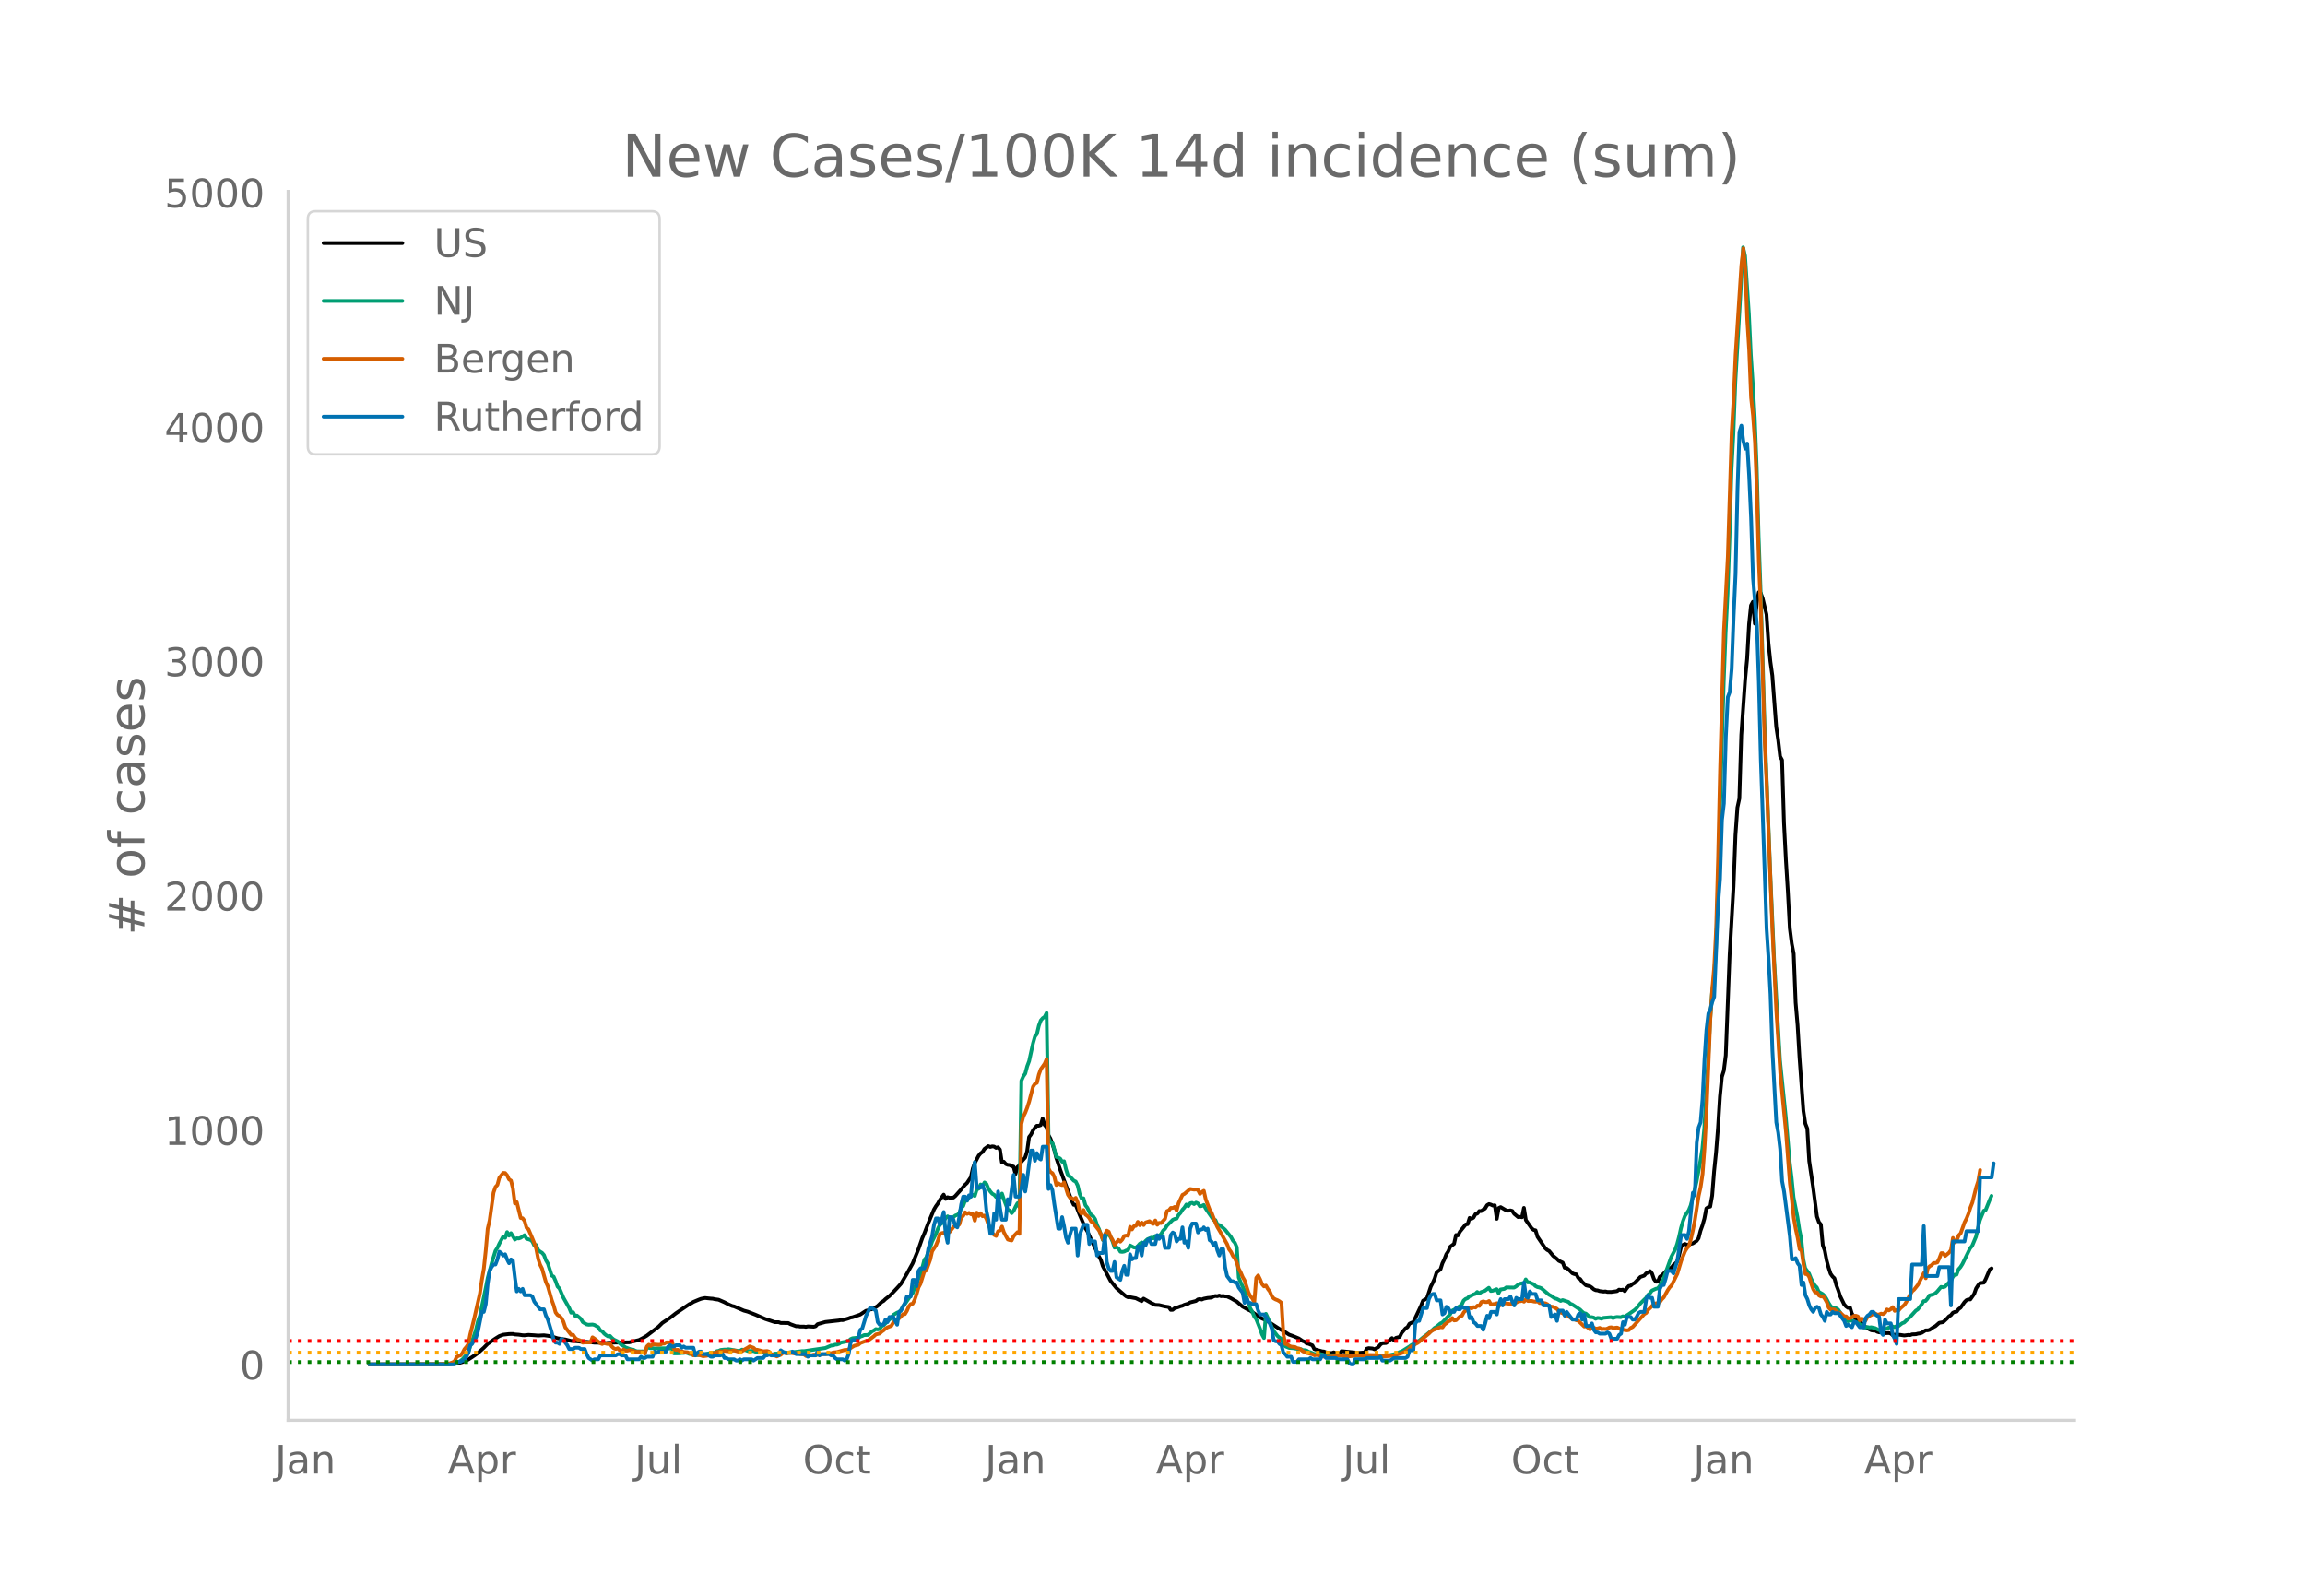 <svg height="864" viewBox="0 0 936 648" width="1248" xmlns="http://www.w3.org/2000/svg" xmlns:xlink="http://www.w3.org/1999/xlink"><defs><style>*{stroke-linecap:butt;stroke-linejoin:round}</style></defs><g id="figure_1"><path d="M0 648h936V0H0z" style="fill:#fff" id="patch_1"/><g id="axes_1"><path d="M117 576.72h725.4V77.76H117z" style="fill:none" id="patch_2"/><path clip-path="url(#pf712c620f4)" d="m149.973 554.04 32.303-.102 2.363-.136 1.576-.275 1.576-.43 2.364-1.01 2.363-1.558 1.576-1.113 2.364-2.125 1.575-1.604 1.576-1.089 1.576-1.076 1.576-.981 1.575-.56 2.364-.277 1.576-.032.788.195 1.575.11 1.576.226.788.027 1.576-.173 2.363.146 1.576.137 2.364-.126 1.576.21 1.575.28 2.364.726 2.364.387.787.098 2.364.6 1.576.083 2.364.233 1.575.084.788-.043 3.152.346 3.94.053.787.12.788-.143 8.666-.183 3.94-.914 1.576-.827 1.575-.931 4.728-3.614 1.575-1.56 3.152-2.096 2.364-1.852 5.515-3.72.788-.361.787-.508 2.364-.988.788-.293 1.576-.33 2.363.246.788.045.788.196 1.576.216 2.364 1.033 1.575.827 1.576.693.788.166 3.94 1.705 1.575.427 3.152 1.232 3.939 1.724 3.94 1.31 1.575.006.788.306 3.152.049.787.442 2.364.863.788-.029.788.16 1.576-.01.787.141.788-.198 2.364.138.788-.185.788-.864 3.151-.893 3.94-.444 1.575-.168.788-.173.788.037 2.364-.707.788-.325.788-.127 3.151-1.096 2.364-1.555.788-.144.787-.372.788-.088.788-.514.788-.325.788-.544 1.576-1.545.788-.433.787-.772 1.576-1.219 1.576-1.587 1.576-1.675 1.576-1.751 2.363-3.99 2.364-4.26 2.363-5.782 1.576-4.537.788-1.77 1.576-4.11 2.363-5.697.788-1.334.788-1.084.788-1.426 1.576-2.2.788 1.76.788-.706.787.221 1.576-.059.788-.655 2.364-2.658 1.576-1.882.787-.722 1.576-2.349.788-3.545.788-2.166 1.576-3.022.788-.964.787-.549.788-1.266 1.576-1.154.788.342.788-.232.788.088.788.524.787-.234.788.92.788 5.209.788-.271.788.932.788.344.788.062.788.46.787.194.788 3.015.788-2.834.788-.634.788-1.46 1.576-1.785.788-2.518.788-5.796.787-1.017.788-1.63.788-1.082.788-.84.788-.01.788-.247.788-2.686.788 2.593.787.92.788 3.21.788 1.394.788 2.044.788 2.606.788 3.167 1.576 4.717 1.575 4.324 3.152 8.426.788 1.633.788-.021 1.575 3.973 2.364 5.507.788 1.23 1.576 3.417 3.151 6.83.788 1.45.788 2.51 3.151 5.978 2.364 2.924 3.152 2.736.787.637.788.374.788-.042 1.576.303.788.131 2.363 1.177.788-1.017 3.152 1.789 1.576.755 1.575.076 2.364.568 1.576.233.788 1.154.788-.025.787-.63 1.576-.494.788-.323.788-.19.788-.393 1.576-.485.787-.485 2.364-.589.788-.634.788-.152.788.198.788-.33 1.575-.322 1.576-.135.788-.438.788-.227.788.102.788-.283.788.297.787-.132.788.183.788.028 1.576.72 1.576.93.788.417 2.363 2.059 2.364 1.307.788.34 3.151 2.226 1.576.96 1.576.639 5.515 3.573 1.576.842 2.363 1.505 1.576.555 2.364.985 1.575 1.057.788.27.788.687.788.153 1.576.64.788 1.538 3.151.89.788.08.788.346 1.576.246.788.019.787-.28.788.311.788.071.788.211.788-1.064 7.09.69 1.577-.125.788-.045.787-1.53.788-.225 1.576.137.788.326 1.576-.884.788-1.002.787-.59 1.576-.071.788-.575 1.576-1.431.788.84.788-.923 1.575-.422.788-1.583 1.576-1.874.788-.472.788-1.384.788-.401.788-.24 3.151-6.692.788-2.043 1.576-.903 1.575-4.79.788-1.525.788-1.783.788-2.473 1.576-1.24.788-2.483.788-1.603.787-2.048.788-1.172.788-1.877 1.576-1.19.788-3.577.788.174.788-1.516 2.363-2.938.788-.13.788-2.537.788.345.788-.446.788-1.422.788-.247.787-1.028.788.048.788-.607.788-.462.788-1.346.788-.462.788.236.788.387.787-.112.788 5.487.788-4.378.788-.385 2.364 1.396.788.075.787-.135.788.22.788 1.183 1.576 1.315.788-.062.788.13.788-3.805.787 4.964 2.364 3.356.788.648.788.154.788 2.618 3.151 4.666.788.695.788.41 1.576 1.938 1.576 1.276.787.785 1.576.739.788 2.062.788.051.788.637 1.576 1.58.787.309.788.107.788 1.47.788.432.788 1.14 1.576 1.424 1.575.39.788.526.788.7.788.349.788.08.788.286 1.576.214.788-.073.787.195 1.576.019 2.364-.336.788-.606.788.129.787-.131.788.626.788-1.178.788-.928.788-.137.788-.698.788-.392 2.363-2.453 1.576-.534.788-.941.788-.284.788-.604.788.978.787 2.258.788 1.065.788-.01.788-1.964.788-.545 1.576-1.549.788-.974.788-.496.787-.092.788-1.118.788-.616.788-.845.788-2.688.788-3.292.788-.774.788-.36.787.39 2.364-.613 1.576-.998.788-1.1.788-3.058.787-2.189.788-2.745.788-4.11.788-.547.788-.203.788-4.448.788-9.88.788-7.652.787-9.971.788-12.725.788-7.987.788-2.506.788-6.211 1.576-40.966 1.576-27.679.787-20.773.788-11.25.788-3.643.788-25.825 1.576-22.635.788-8.247.788-14.117.787-7.604.788-1.484.788 8.9.788-8.482.788-4.29.788.316.788 2.171 1.575 6.518.788 11.653.788 7.513.788 5.679 1.576 20.786.788 5.253.788 6.78.787 1.452.788 25.58.788 15.282.788 12.648.788 14.859.788 6.195.788 4.09.788 19.839.788 9.176.787 13.286 1.576 21.538.788 5.167.788 2.02.788 13.216 1.576 10.578 1.575 11.942.788 2.25.788.937.788 8.482.788 2.07.788 4.113.788 2.905.787 2.432.788 1.123.788.734.788 2.858.788 2.086.788 2.408 1.576 3.253.787.858.788.562.788-.214.788 2.584 2.364 3.297.788.414.788.079.787 1.703.788-.14 1.576 1.002.788.38.788.13.788-.03.788.49.787.242 1.576.03.788.31 1.576-.066.788.198.788.66.787-.175.788-.052 1.576.138 1.576.232 1.576-.216.787.06.788-.301 1.576-.063.788-.225.788-.098.788-.246 1.576-1.011.787.014.788-.184 1.576-1.107.788-.394 1.576-1.379 1.575-.278 1.576-1.458.788-.886.788-.467.788-.992.788-.332.788-.118.787-1.038.788-.56 1.576-2.262.788-.782.788-.332.788.018 1.575-2.234.788-2.235.788-1.212.788-.943 1.576-.197.788-1.566 1.576-3.725.787-.512h0" style="fill:none;stroke:#000;stroke-linecap:round;stroke-width:1.5" id="line2d_1"/><path clip-path="url(#pf712c620f4)" d="m149.973 554.04 32.303-.105 2.363-.352.788-.329.788-.17.788-.471.788-.618 1.576-1.877.788-.77.787-2.646.788-2.066 1.576-4.836.788-3.4.788-2.109 2.363-11.329.788-4.06 1.576-5.85 1.576-5.132.788-1.196.788-1.727 1.575-2.895.788.553.788-2.336.788 1.45.788-1.02 1.576 2.605.788-.536.787.086.788-.274 1.576-1.062.788 1.451 1.576.45.788.626.787 1.685.788-.216.788 2.035.788.656.788.456.788.915.788 2.122.788 1.347 1.575 4.887.788.416.788 1.818.788 2.216.788.79 1.576 3.709 2.363 4.205.788 1.91.788-.193.788 1.447.788-.096 1.576 1.333.787 1.336 1.576.934.788.135 1.576-.096.788.184 1.575.888.788 1.32.788.372.788.925.788.654.788.473.788-.184.788.834.787.649 1.576.736 1.576 1.498.788.346.788.602 2.363.858.788.062.788.447.788.235 1.576.024.788-.021.788.42.787-1.809.788-.043.788.163.788-.035.788.141 1.576-.06 3.151-.04 1.576.125.788-.1.788 2.064 1.575-.013.788-.032.788-.143.788.002.788-.138.788.221.788.36.788.03.787.43 1.576.002 3.152-.403 2.363-.515 1.576-.018.788-.686.788-.114.788-.377 1.576-.157h.787l.788-.142 1.576.26 2.364.42.788-.025.787-.485 1.576.227.788.33 1.576-.025.788.017.788.294.787.075.788-.173.788.21.788.036 1.576.38.788.374.788.227.788-.076.787-.298 2.364-.026.788-.298.788-.17.788.218 1.575-.29.788.027 3.94-.463.788.016 8.666-1.282 2.364-.994.788-.021.788-.341.788-.048.787-.271.788-.521 3.152-.639.788-.787.788-.34 1.575-.178.788.096.788-.57.788-.248.788-.382 1.576-.061 1.575-1.426.788-.384.788-.559.788.146.788-.193.788-1.12.788-.405 2.363-2.29.788-.62.788-1.25 1.576-.961.788-.189.788-.896.787-1.514.788-.858 2.364-3.529.788-.902.788-2.283.788-1.495.787-2.08.788-1.524 1.576-6.2.788-.911.788-2.36.788-1.727.788-2.379 1.575-3.142.788-2.095.788-1.632.788-.534 1.576-2.116.788-.748.787.59.788.75.788-1.041.788-.622.788-.267.788-.655.788-2.183.788-.702.788-2.21.787.02.788-1.287.788-.433.788-.694.788.477.788-2.612.788-.338.788-1.723.787.686.788-1.499.788.577.788 1.894.788 1.214.788.916.788.42.788.936.787-.371.788.446.788-1.511.788 2.401 1.576 4.167.788.331.788 1.054.787-.902.788-1.72.788-1.414.788 1.613.788-51.356.788-1.78.788-1.118.788-2.974.788-2.102 1.575-7.22.788-2.78.788-.995.788-3.387.788-2.139.788-.926.788-.523.787-1.57.788 50.624.788 1.755.788.442.788 2.606.788 3.023.788.282.788.4.787 1.28.788-.204.788 3.288.788 2.514.788.407 1.576 1.685.788.363.787 1.583.788 3.352.788 1.885.788-.03.788 2.827.788 1.007.788 1.696.788 1.285.788.471.787 1.168.788 2.416.788 1.626 1.576 4.49.788-.518.788-1.927.788.014.787 1.267.788 1.75.788 2.465.788-.153.788.449.788 1.342.788.086.788-.147.787-.405.788-.238.788-1.818 1.576.816.788.09.788-.7.788-.904.787-.524.788.426.788-1.038.788-.704 1.576-.628.788.287.788-.986.788.343.787-.458.788-.666.788-1.37.788-.744.788-1.272 2.364-2.4.787-.344.788-.14.788-1.481.788-.857.788-1.28.788-.857.788-1.238.788.69.787-1.218.788-.146.788.497.788-.604.788.343.788 1.17.788-.156.788-.416.787 1.507 3.152 4.554.788.112.788 1.811.788.159.788.56 1.575 1.394 2.364 2.937.788 1.457.788.874.788 1.814.787 12.304.788 1.961 1.576 3.35 1.576 5.206.788 2.09.788 1.287.787 1.966.788 1.014 1.576 3.948.788 2.286.788 1.452.788-9.813 1.575 3.416.788 1.946.788 1.644 1.576 2.006.788.681.788.385.788 2.234.788.913 1.575.63 1.576.094 1.576.281 1.576.098.787.419.788.025.788.161.788.522.788.184 1.576.684 2.363.007 1.576.434 1.576.047 2.363.012 1.576-.108 2.364.235 2.364.103.787-.09.788.075 1.576-.067 3.94.294 1.575-.027 3.94.096 1.575-.132 3.94-.792.788-.197 1.575-.723.788-.243 1.576-.985 1.576-.993.788-.59 2.363-1.125 2.364-1.97 1.576-1.215L581.73 540l.788-.772.788-.468 1.576-1.34.788-.365 2.363-2.519.788-.777.788-1.48 1.576-.828 2.363-1.62.788-1.707.788-.664.788-.301.788-.818.788-.244.788-.458.788-.214.788-.802.787.676.788-.618 1.576-.547 1.576-1.207.788 1.291.788-.096 1.575-.634.788 1.611.788-1.484 1.576-.244.788-.6 3.151.068.788-.446.788-.685.788-.401.788-.21.788.352.787-1.94.788 1.228.788-.045.788.46.788.278.788.79.788.413.788.161.788.298 3.151 2.652.788.404 1.576 1.09.788.2 1.575.828.788-.346 2.364.752.788.739.788.31 3.151 2.069.788.8.788.639.788.175 1.575 1.43.788.011.788.181.788.49.788-.35.788.082.788.238.788-.342 3.151-.277.788.344.788-.282.788-.15 1.576.108.787-.374.788.152 1.576-.99 2.364-1.661.788-.697 1.575-1.954 1.576-1.577.788-.74.788-1.26.788-.612.788-1.101 1.575-.724.788-.18.788-.942.788-1.62.788-1.33 1.576-4.514 1.575-4.404 1.576-2.953.788-2.197.788-2.964.788-3.557.788-2.793.788-2.115 1.575-2.34.788-1.93 1.576-6.103.788-3.462 1.576-8.525.787-4.87.788-8.196 1.576-27.845.788-15.952.788-11.057.788-6.915.788-11.614.787-23.024 1.576-58.17.788-26.52.788-20.477.788-15.698.788-22.634.788-27.198.788-15.156.787-20.92 3.152-54.733.788 3.427 1.576 23.704.787 16.645.788 11.796.788 13.573.788 19.817.788 28.261.788 21.638 1.576 53.963 2.363 61.32 1.576 35.468 2.364 40.444 2.363 23.147 1.576 18.245.788 6.39.788 7.9 1.576 8.062.787 5.142.788 3.785.788 8.08.788 3.737 1.576 2.16.788 2.01.788 1.607.787 1.25.788.768.788 1.783 1.576.9.788.752.788 1.245.788 1.546.787 1.232.788.833.788-.121.788.34.788.488.788 1.14.788 1.57.788.937.787.273.788.806.788-.272.788.008.788.217.788.397.788.203.788.578.788.717 1.575.765.788-.271.788.209.788-.098 1.576.333 1.575.813.788-.256.788-.078.788.068 1.576-.716 1.576-.526.787.336.788-.412.788.006 1.576-1.21.788-.276 1.576-1.511.787-.705 2.364-2.607.788-.51 1.576-2.012.788-1.353.788-.062.787-.914.788-1.338 1.576-.422.788-.41.788-.737 1.576-1.883.787.137.788-.21 1.576-1.67.788-.46.788-1.779.788-.973.788-.032.787-2.164.788-.885.788-1.239 3.152-6.446.788-.883 1.575-3.759 1.576-6.708 1.576-3.849.788-.328 1.576-3.95.787-1.775h0" style="fill:none;stroke:#009e73;stroke-linecap:round;stroke-width:1.5" id="line2d_2"/><path clip-path="url(#pf712c620f4)" d="m149.973 554.04 28.363-.071 3.94-.256 1.576-.53.787-.49.788-1.665.788-.45.788-.204.788-.96.788-1.541.788-.92.788-1.163.787-3.932 1.576-6.27 2.364-10.394.788-5.473.788-4.503.787-7.372.788-8.925.788-3.39 1.576-11.252.788-2.277.788-.837.788-2.92 1.575-1.961.788.05.788.95.788 1.665.788.45.788 3.195.788 6.065.788-.5 1.575 6.423.788.112.788 1.082.788 2.768.788.602 1.576 3.717.787 1.91.788 2.317.788 4.054.788 2.39.788 1.592 1.576 5.514.788 1.705 1.575 5.555.788 2.185.788 2.86.788 1.04.788.41.788.857.788 1.389.787 2.389 1.576 2.022.788.98.788-.01.788 1.174.788.653 1.576.552.787.817.788-.113 2.364.02.788-2.092.788.51 2.363 1.89.788.326.788-.48.788.337.788.153.788-.143.788 1.185.787.725.788.275.788-.347.788.848.788.418.788-.755.788.49h.788l.787-.225 1.576.276.788.378 3.152.081.788.674.787-2.869.788-.745.788.52.788-.674 2.364.194.788-.06.787-.41.788-.01.788-.5.788-.03.788.112.788-.286.788 2.89.788.418.787-.092.788.562.788.01.788.327 1.576.102.788.429.788.174.787.633.788-.245.788.03 1.576.307.788.275 1.576-.204 2.363-1.072.788.02.788-.449.788-.092.788-.265.788.234.788-.398.787.164 1.576.081.788-.275.788-.092 1.576.46.788.101.787-.204.788-.592 1.576-.899.788-.52 1.576.582.788.776.787.04 2.364.623 1.576-.112.788.235.788 1 .788.164 1.575.786.788-.398.788-.266.788-.806.788-.072.788.317.788-.235.787-.02 1.576.255 1.576-.153.788.367 1.576.204.787.623.788-.05.788-.246.788-.04.788-.235.788.102.788-.01.788-.266 2.363.02 1.576-.347.788-.04.788-.307 1.576-.163 3.151-.868.788.01.788-.255 1.576-1.021.787-.45 1.576-.388.788-.694 2.364-.899.788-.112 2.363-1.746.788-.735 1.576-.388.788-.746.788-.54.787-.746.788-.46 1.576-.612.788-1.369 1.576-1.245.788-.45.788-.765.787-.95.788.01.788-1.276.788-1.869.788-.929.788-.153.788-1.573.788-2.267.787-2.767.788-1.46 1.576-5.064.788-.358 1.576-4.34.788-3.44 1.575-2.42.788-1.981.788-2.635.788-.357 1.576-.266.788-2.001.787 1.807 1.576-2.042.788-.664.788.235.788-.592.788-2.798.788-.704.788-1.42.787.613.788-.398.788.572.788-.082.788 2.675.788-3.257.788 1.348.788-1.103.787 1.215.788-.266.788 1.359.788 2.256 1.576 3.42.788.848.788.388.787-1.878.788-.368.788-1.562.788 2.358 1.576 2.9.788.256.788.132.787-1.725 1.576-1.634.788.694.788-44.642.788-3.022.788-1.542.788-2.053.788-2.45 1.575-6.076.788-1.164.788-.388.788-3.38.788-2.164 1.576-2.237.787-1.838.788 44.336.788 1.522.788.418.788 1.552.788 3.278.788-.704.788.5.787.235.788-1.103 1.576 5.014.788 1.164.788.224.788.644.788-.766.787 1.848.788 3.584.788 1.031.788-1.51.788 1.827.788.541.788.899.788 1.44.788.387.787 1.195 1.576 1.98.788 1.655.788 2.134.788-2.113.788-1.583.788.439.787 2.022.788 1.337.788 2.053 1.576-2.094.788.715.788-.858.788-1.47.787-.153.788.082.788-3.635.788 1.072.788-1.318.788-.163.788-1.603.788 1.358.787-1.062.788 1 .788-1.061 1.576-.52.788.734.788.368.788-1.389.788 1.756.787-.786.788.092 1.576-1.715.788-3.145.788-.307.788-.99.788.02.787-.418.788 1.419.788-2.971 1.576-3.34.788-.398 1.576-1.358.787-.633 1.576.256.788-.072.788.225.788 1.582.788-.776.788-.48.787 3.503 1.576 4.125.788 1.256 1.576 4.135.788 1.716 1.576 2.675 2.363 4.258.788 2.093.788 1.052.788 1.644.788.98.788 1.757.787 2.47.788 1.481.788 1.869.788 1.358 1.576 4.911.788 1.501.788.899.787 1.603.788-9.935.788-.99.788 1.592.788 1.95.788.91.788-.338.788 1.389.787 1.031.788 1.88.788.928.788.43.788.295.788.45.788.633.788 12.804.788 3.86.787.153.788.623.788.327 1.576.153.788.46.788.132.788.429.787.725 1.576.653 2.364.562.788.408.788-.132 1.575.214 1.576.49.788.082 3.151-.204.788-.215 2.364-.122.788.275 1.576.133 3.151-.408 1.576-.03 1.576.101 1.575-.306 3.152.01 2.364.51 1.575.062 2.364-.174 1.576-.214 3.151-.98 1.576-.674.788-.592 1.576-1.46.788-.338.787-.592.788-.388.788-.541 1.576-1.41 2.364-1.95.787-.827.788-.52 2.364-.98.788-.266.788.102.788-1.133.787-.552.788-.745.788-.296.788-1.072.788.98.788-.102 1.576-1.532.787-.265.788-1.44.788-.684.788-.5.788-.685.788.307.788-.5.788.163.788-.797.787.153.788-1.572.788-.296.788.286.788.01.788-.44.788 1.492.788-.215.787-.071.788-.307.788 1.256.788-.806 1.576-.358.788-.02 1.575.265.788-.316.788-.03.788-.225.788-.5.788-.062.788-.204.788.378.787-1.032.788.756 1.576-.01.788.214.788.082.788-.174.788.715 1.575.04.788.062.788.378.788.766.788.224.788.072 1.576.868.787 1.062.788.439.788.214.788.715.788.122.788.388.788.705.788.541.787.051.788.358.788.224 2.364 2.308.788-.082 1.575 1.246.788-.541.788-.123.788.388.788-.092.788-.234.788.52.788-.122.788.081.787-.224.788-.409.788-.092.788.297 1.576-.194 1.576.755 2.363.398.788-.122.788-.868.788-.398 4.727-5.27.788-.428.788-1.297.788-.715.788-.867 1.575-1.042.788.02.788-.51.788-1.113.788-.786 1.576-2.86.788-1.184.787-.796 2.364-4.759 1.576-5.268 1.576-3.89.787-1.267.788-.817.788-2.93.788-3.41.788-4.034 1.576-10.068.788-3.503.787-5.299.788-10.589.788-14.346 1.576-38.087.788-11.988.788-9.19.788-15.806.787-28.202.788-35.616 1.576-56.773 1.576-30.112 1.576-50.748.788-13.336.787-17.828 2.364-36.412.788-6.893.788 8.465.788 20.412.788 12.457.787 19.32.788 7.249.788 10.854.788 20.412.788 28.53.788 18.215 1.576 54.241.787 16.552 2.364 60.01 1.576 32.9.788 11.63.788 13.478 2.363 24.394 1.576 20.728.788 6.361.788 7.577.788 4.493.788 3.594.787 4.564.788.531.788 5.606.788 3.952.788.081.788 1.154.788 2.665.788 2.247.787 1.286.788.082.788 1.195.788.418.788-.153.788 1.072.788 1.41.788 2.225.787.797.788-.123.788.051 1.576 1.41.788-.062 1.576 1.43.787.03.788.838.788-.133.788-.368.788-.561.788-.051.788.275.788 1.563.788-.664.787.286.788.45.788-1.471 2.364-1.154.788-.164.788.44.787-.082.788-.337.788.194.788-.541.788-1.348.788.378.788-.49.788-.838.787 1.511.788-.306.788.143.788-.909 1.576-1.347.788-1.205 1.575-3.115.788-1.215.788-.664 1.576-1.98 2.364-4.749.788 2.104.787-4.003.788-.868.788-.429.788-.867.788-.041.788-.245.788-1.634.788-2.104.787.031.788 1.093 1.576-1.318.788-1.102.788-4.881.788 1.817.788-.857.787-2.053.788-.776 1.576-4.452.788-1.542.788-1.97.788-2.482.788-2.021 1.575-6.25.788-2.41.788-4.564h0" style="fill:none;stroke:#d55e00;stroke-linecap:round;stroke-width:1.5" id="line2d_3"/><path clip-path="url(#pf712c620f4)" d="M149.973 554.04h34.666l.788-1.04h1.576l.788-.52h.788l1.576-3.12.787-3.12.788-.521.788-1.56.788-1.04.788-2.6 1.576-7.801h.788l.787-3.12.788-8.322.788-5.2.788-1.56.788-1.04h.788l.788-2.08.788-3.121.787.52.788 1.04.788-.52.788 2.08.788 1.56.788-1.56.788.52.788 6.76.788 5.722.787-1.04.788 1.04.788-1.04.788 2.6h2.364l.788.52.787 2.08 2.364 3.12h1.576l.788 2.6.788 1.56 1.575 5.202.788 3.12.788 1.04h.788l.788.52.788-2.08.788.52 1.575 2.08.788 1.56h1.576l.788-.52h1.576l.788.52h1.575l.788 2.08.788 1.56 1.576 1.04.788-.52h1.575l.788-1.56h6.303l.788-.52h.788l.788.52h1.576l.788 1.56h4.727l.788-1.04.788.52h.788l.787-.52h2.364l.788-2.08.788.52.788-.52h3.151l.788-2.08.788-.52.788.52h.788l.788-.52h1.575l.788 1.04.788-.52.788.52h3.151l.788 3.12.788-1.04.788-.52h.788l.788 1.04h1.576l1.575 1.04h.788l.788-.52h2.364l.788-.52.788 1.56h.787l.788.52h2.364l.788.52h.788l.788-.52.787.52.788-.52h3.152l.788.52 1.575-1.04h2.364l.788-1.04h.788l.788-.52.788.52h3.151l.788-2.08 1.576 1.04h2.363l.788-.52 1.576 1.04h3.94l.787 1.04.788-.52h2.364l.788-1.56.788 1.56.787-.52h3.152l.788.52h.788l.788 1.04.788.52h2.363l.788.52.788-.52.788-2.08.788-4.68.788-1.04h1.575l.788-1.04.788-3.12.788-.52 1.576-5.201 1.575-3.12h.788l1.576 1.04.788 4.68.788 1.04h1.576l.787-2.08.788 1.04.788-2.08h1.576l1.576 3.12.788-5.2.788-.52 1.575-3.12.788-2.601h1.576l.788-6.76h.788l.788 2.6.787-6.241.788-1.04h1.576l.788-2.08.788-5.721 1.576-5.201.787-4.68.788-2.6h.788l.788 2.6.788-2.08.788-3.121.788 8.84.788 3.641.787-10.4h.788l.788 1.04.788 2.6.788.52.788-4.16.788-5.201.788-3.12h.788l.787 1.56.788-2.08.788.52.788-9.362.788-4.68.788 10.4h1.576l.787-1.04.788 2.08.788 8.322.788 3.64.788 5.72h.788l.788-8.32.788 2.6.787-11.441.788 6.76.788 4.681h1.576l.788-8.32.788 2.08 1.575-11.962.788 8.841h1.576l.788-3.12.788-5.72.788 6.76.788-5.2.788-6.241.787-5.201h.788l.788 4.16.788-3.12.788 2.08.788.52.788-5.2h1.575l.788 17.162.788-1.56.788 2.08.788 5.72 1.576 9.882h.788l.787-4.68.788 3.64.788 4.68.788 2.08.788-3.12.788-2.6h1.576l.787 10.92.788-8.32 1.576-4.16h1.576l.788 7.8.788-1.56.788.52h.787l.788 5.72.788-1.04h1.576l.788-7.28.788 10.921.788 2.6.787 1.04h.788l.788-3.64.788 6.24 1.576 1.041.788-3.64.788-2.08.787 3.64h.788l.788-8.321.788 2.08.788-.52h.788l.788-4.68h.788l.787 3.64.788-5.2.788 1.04.788-2.08.788-.52.788 2.08h1.576l.788-3.641.787 1.56.788-1.04h.788l.788 4.68h1.576l.788-5.2.788-1.04.787.52.788 3.12.788-1.04h.788l.788-4.68.788 6.24.788-.52.788 2.6.787-7.8.788-2.08h1.576l.788 3.64.788-1.04 1.576-.52v-.52l.787 1.04.788-.52.788 4.68.788.52.788 1.56.788-1.04.788 3.12.788 2.08.788-2.6h.787l.788 7.281.788 3.64 1.576 2.081h.788l.788.52h.788l.787 2.08 1.576 2.08.788 4.161.788-2.08.788 2.08h.788l.788.52h1.575l.788 2.6.788 1.56h1.576l.788 1.04.788 1.561.787 1.04.788 2.08.788 4.68.788.52h.788l.788 1.041.788.52.788 3.12.788.52.787 1.04h1.576l.788 2.08h1.576l.788-1.04h3.94l.787-.52.788.52h3.151l.788-1.56h.788l.788 1.04h3.94l.787.52h3.94l.788 1.56.787.521h.788l.788-2.08h3.94l.787-.52h4.728l.788-.52.787 1.56h3.152l1.576-1.04h4.727l.788-.52.788-2.6h1.576l.787-10.922.788-1.04h.788l1.576-5.2h1.576l.788-3.641.787-1.56.788-.52h.788l.788 2.6h1.576l.788 5.72.788-.52.787-2.6.788.52.788 1.56h1.576l.788-1.56.788.52h.788l.787-1.04.788.52h1.576l.788 4.16.788-.52.788 2.081.788.52.788 1.04h1.575l.788 1.56.788-2.6.788-3.12.788 1.04.788-2.6h1.575l.788 1.04.788-4.16.788-2.081.788 2.6.788-2.6h1.576l.787-1.04.788 2.08.788 1.56.788-3.12.788.52h1.576l.788-6.76.787 5.72.788.52.788-2.6.788 1.04h1.576l.788 2.6h1.576l.787 2.08h2.364l.788 4.68 1.576-1.04.788 2.601.787-4.16h1.576l.788 2.08.788-1.56 2.364 3.12h1.575l.788-2.08.788-.52.788 2.6.788-2.08.788 4.68h1.575l.788-1.04.788 2.6.788 1.04h.788l.788.52h2.364l.787-.52.788.52.788 2.08h2.364l.788-1.56.788-.52.787-4.68.788 1.04.788-3.12h1.576l.788 1.04h.788l.788-1.04.787-1.56.788-.52h1.576l.788-5.201.788-1.56.788 1.04h.788l.787 3.64h1.576l.788-7.28.788-1.56h.788l.788-2.601.788-3.12h1.575l.788 1.04 1.576-5.2 1.576-10.402h1.576l.787 1.56.788-3.12 1.576-15.602.788 1.04.788-21.322.788-6.241.788-2.08.787-9.361.788-16.122.788-11.962.788-6.76.788-1.56.788-3.12.788-2.081 1.575-37.444.788-10.402.788-23.922.788-6.761.788-27.043.788-16.122.788-2.08.788-9.361.788-21.323.787-17.162.788-34.324.788-23.403.788-2.6.788 6.24.788 3.121.788-2.08.788 13.002.787 17.161.788 24.443 1.576 19.242.788 22.883.788 31.204 1.576 45.765.787 23.403.788 11.961.788 14.562.788 22.882 1.576 29.124.788 4.16.788 6.761.787 13.001.788 4.16 2.364 18.203.788 9.361h.788l.788-.52.788 2.08.787 1.04.788 7.801.788-1.04.788 5.2.788 1.56.788 2.601.788 1.56.788 1.04.787-1.56.788-.52.788.52.788 2.6.788 1.04.788 1.561.788-3.64.788 1.04h.787l.788-1.04.788.52h1.576l2.364 3.12.787 2.08.788-.52 1.576 1.04.788-2.08h.788l1.576 2.08h1.575l.788-3.64.788-1.04.788-.52.788-1.04h.788l.788 1.04 1.575 1.04.788 6.24.788 1.04.788-6.24.788 1.56h1.576l.788 4.68.787 1.56.788 2.081.788-18.202h4.727l.788-14.042h3.94l.788-15.601.788 20.282h4.727l.788-3.64h3.94l.787 15.601.788-26.003h4.727l.788-4.16h4.727l.788-21.843h4.727l.788-5.72h0" style="fill:none;stroke:#0072b2;stroke-linecap:round;stroke-width:1.5" id="line2d_4"/><path clip-path="url(#pf712c620f4)" d="M117 553.088h725.4" style="fill:none;stroke:green;stroke-dasharray:1.5,2.475;stroke-dashoffset:0;stroke-width:1.5" id="line2d_5"/><path clip-path="url(#pf712c620f4)" d="M117 549.28h725.4" style="fill:none;stroke:orange;stroke-dasharray:1.5,2.475;stroke-dashoffset:0;stroke-width:1.5" id="line2d_6"/><path clip-path="url(#pf712c620f4)" d="M117 544.521h725.4" style="fill:none;stroke:red;stroke-dasharray:1.5,2.475;stroke-dashoffset:0;stroke-width:1.5" id="line2d_7"/><path d="M117 576.72V77.76" style="fill:none;stroke:#d3d3d3;stroke-linecap:square;stroke-linejoin:miter;stroke-width:1.25" id="patch_3"/><path d="M117 576.72h725.4" style="fill:none;stroke:#d3d3d3;stroke-linecap:square;stroke-linejoin:miter;stroke-width:1.25" id="patch_4"/><g id="matplotlib.axis_1"><g id="xtick_1"><g style="fill:#696969" transform="matrix(.16 0 0 -.16 111.64 598.378)" id="text_1"><defs><path d="M9.813 72.906h9.859V5.078q0-13.187-5-19.14-5-5.954-16.094-5.954h-3.75v8.297h3.078q6.531 0 9.219 3.672Q9.813-4.39 9.813 5.078z" id="DejaVuSans-74"/><path d="M34.281 27.484q-10.89 0-15.093-2.484-4.204-2.484-4.204-8.5 0-4.781 3.157-7.594 3.156-2.797 8.562-2.797 7.485 0 12 5.297 4.516 5.297 4.516 14.078v2zm17.922 3.72V0H43.22v8.297Q40.14 3.328 35.547.953q-4.594-2.375-11.234-2.375-8.391 0-13.36 4.719Q6 8.016 6 15.922q0 9.219 6.172 13.906 6.187 4.688 18.437 4.688h12.61v.89q0 6.203-4.078 9.594-4.078 3.39-11.453 3.39-4.688 0-9.141-1.124-4.438-1.125-8.531-3.375v8.312q4.921 1.906 9.562 2.844 4.64.953 9.031.953 11.875 0 17.735-6.156 5.86-6.14 5.86-18.64z" id="DejaVuSans-97"/><path d="M54.89 33.016V0h-8.984v32.719q0 7.765-3.031 11.61-3.031 3.858-9.078 3.858-7.281 0-11.484-4.64-4.204-4.625-4.204-12.64V0H9.08v54.688h9.03v-8.5q3.235 4.937 7.594 7.374Q30.078 56 35.797 56q9.422 0 14.25-5.828 4.844-5.828 4.844-17.156z" id="DejaVuSans-110"/></defs><use xlink:href="#DejaVuSans-74"/><use x="29.492" xlink:href="#DejaVuSans-97"/><use x="90.771" xlink:href="#DejaVuSans-110"/></g></g><g id="xtick_2"><g style="fill:#696969" transform="matrix(.16 0 0 -.16 181.83 598.378)" id="text_2"><defs><path d="M34.188 63.188 20.797 26.906h26.812zm-5.579 9.718h11.188L67.578 0h-10.25l-6.64 18.703h-32.86L11.188 0H.78z" id="DejaVuSans-65"/><path d="M18.11 8.203v-29H9.077v75.484h9.031v-8.296q2.844 4.875 7.157 7.234Q29.594 56 35.594 56q9.968 0 16.187-7.906 6.235-7.907 6.235-20.797T51.78 6.484q-6.218-7.906-16.187-7.906-6 0-10.328 2.375-4.313 2.375-7.157 7.25zm30.578 19.094q0 9.906-4.079 15.547-4.078 5.64-11.203 5.64-7.14 0-11.218-5.64-4.079-5.64-4.079-15.547 0-9.906 4.078-15.547 4.079-5.64 11.22-5.64 7.124 0 11.202 5.64t4.078 15.547z" id="DejaVuSans-112"/><path d="M41.11 46.297q-1.516.875-3.297 1.281Q36.03 48 33.89 48q-7.625 0-11.703-4.953-4.079-4.953-4.079-14.234V0H9.08v54.688h9.03v-8.5q2.844 4.984 7.375 7.39Q30.031 56 36.531 56q.922 0 2.047-.125 1.125-.11 2.484-.36z" id="DejaVuSans-114"/></defs><use xlink:href="#DejaVuSans-65"/><use x="68.408" xlink:href="#DejaVuSans-112"/><use x="131.885" xlink:href="#DejaVuSans-114"/></g></g><g id="xtick_3"><g style="fill:#696969" transform="matrix(.16 0 0 -.16 257.714 598.378)" id="text_3"><defs><path d="M8.5 21.578v33.11h8.984V21.922q0-7.766 3.016-11.656 3.031-3.875 9.094-3.875 7.265 0 11.484 4.64 4.234 4.64 4.234 12.656v31h8.985V0h-8.984v8.406Q42.047 3.422 37.718 1q-4.313-2.422-10.032-2.422-9.421 0-14.312 5.86Q8.5 10.296 8.5 21.578zM31.11 56z" id="DejaVuSans-117"/><path d="M9.422 75.984h8.984V0H9.422z" id="DejaVuSans-108"/></defs><use xlink:href="#DejaVuSans-74"/><use x="29.492" xlink:href="#DejaVuSans-117"/><use x="92.871" xlink:href="#DejaVuSans-108"/></g></g><g id="xtick_4"><g style="fill:#696969" transform="matrix(.16 0 0 -.16 326.019 598.378)" id="text_4"><defs><path d="M39.406 66.219q-10.75 0-17.078-8.016-6.312-8-6.312-21.828 0-13.766 6.312-21.781 6.328-8 17.078-8 10.735 0 17.016 8 6.281 8.015 6.281 21.781 0 13.828-6.281 21.828-6.281 8.016-17.016 8.016zm0 8q15.328 0 24.5-10.281 9.188-10.282 9.188-27.563 0-17.234-9.188-27.516-9.172-10.28-24.5-10.28-15.375 0-24.593 10.25-9.204 10.265-9.204 27.546t9.204 27.563q9.218 10.28 24.593 10.28z" id="DejaVuSans-79"/><path d="M48.781 52.594v-8.407q-3.812 2.11-7.64 3.157-3.828 1.047-7.735 1.047-8.75 0-13.593-5.547-4.829-5.532-4.829-15.547 0-10.016 4.829-15.563 4.843-5.53 13.593-5.53 3.907 0 7.735 1.046 3.828 1.047 7.64 3.156V2.094Q45.016.344 40.984-.531q-4.015-.89-8.562-.89-12.36 0-19.64 7.765-7.266 7.765-7.266 20.953 0 13.375 7.343 21.031Q20.22 56 33.016 56q4.14 0 8.093-.86 3.953-.843 7.672-2.546z" id="DejaVuSans-99"/><path d="M18.313 70.219V54.688h18.5v-6.985h-18.5V18.016q0-6.688 1.828-8.594 1.828-1.906 7.453-1.906h9.218V0h-9.218q-10.407 0-14.36 3.875-3.953 3.89-3.953 14.14v29.688H2.687v6.984h6.594V70.22z" id="DejaVuSans-116"/></defs><use xlink:href="#DejaVuSans-79"/><use x="78.711" xlink:href="#DejaVuSans-99"/><use x="133.691" xlink:href="#DejaVuSans-116"/></g></g><g id="xtick_5"><g style="fill:#696969" transform="matrix(.16 0 0 -.16 400.004 598.378)" id="text_5"><use xlink:href="#DejaVuSans-74"/><use x="29.492" xlink:href="#DejaVuSans-97"/><use x="90.771" xlink:href="#DejaVuSans-110"/></g></g><g id="xtick_6"><g style="fill:#696969" transform="matrix(.16 0 0 -.16 469.405 598.378)" id="text_6"><use xlink:href="#DejaVuSans-65"/><use x="68.408" xlink:href="#DejaVuSans-112"/><use x="131.885" xlink:href="#DejaVuSans-114"/></g></g><g id="xtick_7"><g style="fill:#696969" transform="matrix(.16 0 0 -.16 545.29 598.378)" id="text_7"><use xlink:href="#DejaVuSans-74"/><use x="29.492" xlink:href="#DejaVuSans-117"/><use x="92.871" xlink:href="#DejaVuSans-108"/></g></g><g id="xtick_8"><g style="fill:#696969" transform="matrix(.16 0 0 -.16 613.595 598.378)" id="text_8"><use xlink:href="#DejaVuSans-79"/><use x="78.711" xlink:href="#DejaVuSans-99"/><use x="133.691" xlink:href="#DejaVuSans-116"/></g></g><g id="xtick_9"><g style="fill:#696969" transform="matrix(.16 0 0 -.16 687.58 598.378)" id="text_9"><use xlink:href="#DejaVuSans-74"/><use x="29.492" xlink:href="#DejaVuSans-97"/><use x="90.771" xlink:href="#DejaVuSans-110"/></g></g><g id="xtick_10"><g style="fill:#696969" transform="matrix(.16 0 0 -.16 756.981 598.378)" id="text_10"><use xlink:href="#DejaVuSans-65"/><use x="68.408" xlink:href="#DejaVuSans-112"/><use x="131.885" xlink:href="#DejaVuSans-114"/></g></g></g><g id="matplotlib.axis_2"><g id="ytick_1"><g style="fill:#696969" transform="matrix(.16 0 0 -.16 97.32 560.119)" id="text_11"><defs><path d="M31.781 66.406q-7.61 0-11.453-7.5Q16.5 51.422 16.5 36.375q0-14.984 3.828-22.484 3.844-7.5 11.453-7.5 7.672 0 11.5 7.5 3.844 7.5 3.844 22.484 0 15.047-3.844 22.531-3.828 7.5-11.5 7.5zm0 7.813q12.266 0 18.735-9.703 6.468-9.688 6.468-28.141 0-18.406-6.468-28.11-6.47-9.687-18.735-9.687-12.25 0-18.718 9.688-6.47 9.703-6.47 28.109 0 18.453 6.47 28.14Q19.53 74.22 31.78 74.22z" id="DejaVuSans-48"/></defs><use xlink:href="#DejaVuSans-48"/></g></g><g id="ytick_2"><g style="fill:#696969" transform="matrix(.16 0 0 -.16 66.78 464.932)" id="text_12"><defs><path d="M12.406 8.297h16.11v55.625l-17.532-3.516v8.985l17.438 3.515h9.86V8.296H54.39V0H12.406z" id="DejaVuSans-49"/></defs><use xlink:href="#DejaVuSans-49"/><use x="63.623" xlink:href="#DejaVuSans-48"/><use x="127.246" xlink:href="#DejaVuSans-48"/><use x="190.869" xlink:href="#DejaVuSans-48"/></g></g><g id="ytick_3"><g style="fill:#696969" transform="matrix(.16 0 0 -.16 66.78 369.746)" id="text_13"><defs><path d="M19.188 8.297h34.421V0H7.33v8.297q5.609 5.812 15.296 15.594 9.703 9.797 12.188 12.64 4.734 5.313 6.609 9 1.89 3.688 1.89 7.25 0 5.813-4.078 9.469-4.078 3.672-10.625 3.672-4.64 0-9.797-1.61-5.14-1.609-11-4.89v9.969Q13.767 71.78 18.938 73q5.188 1.219 9.485 1.219 11.328 0 18.062-5.672 6.735-5.656 6.735-15.125 0-4.5-1.688-8.531-1.672-4.016-6.125-9.485-1.218-1.422-7.765-8.187-6.532-6.766-18.453-18.922z" id="DejaVuSans-50"/></defs><use xlink:href="#DejaVuSans-50"/><use x="63.623" xlink:href="#DejaVuSans-48"/><use x="127.246" xlink:href="#DejaVuSans-48"/><use x="190.869" xlink:href="#DejaVuSans-48"/></g></g><g id="ytick_4"><g style="fill:#696969" transform="matrix(.16 0 0 -.16 66.78 274.56)" id="text_14"><defs><path d="M40.578 39.313Q47.656 37.797 51.625 33q3.984-4.781 3.984-11.813 0-10.78-7.422-16.703-7.421-5.906-21.093-5.906-4.578 0-9.438.906-4.86.907-10.031 2.72v9.515q4.094-2.39 8.969-3.61 4.89-1.218 10.218-1.218 9.266 0 14.125 3.656 4.86 3.656 4.86 10.64 0 6.454-4.516 10.079-4.515 3.64-12.562 3.64h-8.5v8.11h8.89q7.266 0 11.125 2.906 3.86 2.906 3.86 8.375 0 5.61-3.985 8.61-3.968 3.015-11.39 3.015-4.063 0-8.703-.89-4.641-.876-10.203-2.72v8.782q5.624 1.562 10.53 2.344 4.907.78 9.25.78 11.235 0 17.766-5.109 6.547-5.093 6.547-13.78 0-6.063-3.468-10.235-3.47-4.172-9.86-5.782z" id="DejaVuSans-51"/></defs><use xlink:href="#DejaVuSans-51"/><use x="63.623" xlink:href="#DejaVuSans-48"/><use x="127.246" xlink:href="#DejaVuSans-48"/><use x="190.869" xlink:href="#DejaVuSans-48"/></g></g><g id="ytick_5"><g style="fill:#696969" transform="matrix(.16 0 0 -.16 66.78 179.373)" id="text_15"><defs><path d="M37.797 64.313 12.89 25.39h24.906zm-2.594 8.593H47.61V25.391h10.407v-8.203H47.609V0h-9.812v17.188H4.89v9.515z" id="DejaVuSans-52"/></defs><use xlink:href="#DejaVuSans-52"/><use x="63.623" xlink:href="#DejaVuSans-48"/><use x="127.246" xlink:href="#DejaVuSans-48"/><use x="190.869" xlink:href="#DejaVuSans-48"/></g></g><g id="ytick_6"><g style="fill:#696969" transform="matrix(.16 0 0 -.16 66.78 84.186)" id="text_16"><defs><path d="M10.797 72.906h38.719v-8.312H19.828v-17.86q2.14.735 4.281 1.094 2.157.36 4.313.36 12.203 0 19.328-6.688 7.14-6.688 7.14-18.11 0-11.765-7.328-18.296-7.328-6.516-20.656-6.516-4.593 0-9.36.781-4.75.782-9.827 2.344v9.922q4.39-2.39 9.078-3.563 4.687-1.171 9.906-1.171 8.453 0 13.375 4.437 4.938 4.438 4.938 12.063 0 7.609-4.938 12.047-4.922 4.453-13.375 4.453-3.953 0-7.89-.875-3.922-.875-8.016-2.735z" id="DejaVuSans-53"/></defs><use xlink:href="#DejaVuSans-53"/><use x="63.623" xlink:href="#DejaVuSans-48"/><use x="127.246" xlink:href="#DejaVuSans-48"/><use x="190.869" xlink:href="#DejaVuSans-48"/></g></g><g style="fill:#696969" transform="matrix(0 -.2 -.2 0 58.62 379.813)" id="text_17"><defs><path d="M51.125 44H36.922l-4.11-16.313h14.313zm-7.328 27.781-5.078-20.265h14.265L58.11 71.78h7.813L60.89 51.516h15.234V44h-17.14l-4-16.313h15.53V20.22H53.079L48 0h-7.813l5.032 20.219H30.906L25.875 0h-7.86l5.079 20.219H7.719v7.468h17.187L29 44H13.281v7.516h17.625l4.985 20.265z" id="DejaVuSans-35"/><path d="M30.61 48.39q-7.22 0-11.422-5.64-4.204-5.64-4.204-15.453 0-9.813 4.172-15.453 4.188-5.64 11.453-5.64 7.188 0 11.375 5.655 4.203 5.672 4.203 15.438 0 9.719-4.203 15.406-4.187 5.688-11.375 5.688zm0 7.61q11.718 0 18.406-7.625 6.703-7.61 6.703-21.078 0-13.422-6.703-21.078-6.688-7.64-18.407-7.64-11.765 0-18.437 7.64-6.656 7.656-6.656 21.078 0 13.469 6.656 21.078Q18.844 56 30.609 56z" id="DejaVuSans-111"/><path d="M37.11 75.984V68.5h-8.594q-4.828 0-6.72-1.953-1.874-1.953-1.874-7.031v-4.828h14.797v-6.985H19.922V0H10.89v47.703H2.297v6.984h8.594V58.5q0 9.125 4.25 13.297 4.25 4.187 13.468 4.187z" id="DejaVuSans-102"/><path d="M44.281 53.078v-8.5q-3.797 1.953-7.906 2.922-4.094.984-8.5.984-6.688 0-10.031-2.047-3.344-2.046-3.344-6.156 0-3.125 2.39-4.906 2.391-1.781 9.626-3.39l3.078-.688q9.562-2.047 13.593-5.781 4.032-3.735 4.032-10.422 0-7.625-6.032-12.078-6.03-4.438-16.578-4.438-4.39 0-9.156.86Q10.688.296 5.422 2v9.281q4.984-2.594 9.812-3.89 4.829-1.282 9.579-1.282 6.343 0 9.75 2.172 3.421 2.172 3.421 6.125 0 3.656-2.468 5.61-2.453 1.953-10.813 3.765l-3.125.735q-8.344 1.75-12.062 5.39-3.704 3.64-3.704 9.985 0 7.718 5.47 11.906Q16.75 56 26.811 56q4.97 0 9.36-.734 4.406-.72 8.11-2.188z" id="DejaVuSans-115"/><path d="M56.203 29.594v-4.39H14.891q.593-9.282 5.593-14.142 5-4.859 13.938-4.859 5.172 0 10.031 1.266 4.86 1.265 9.656 3.812v-8.5Q49.266.734 44.187-.344 39.11-1.422 33.892-1.422q-13.094 0-20.735 7.61-7.64 7.625-7.64 20.625 0 13.421 7.25 21.296Q20.016 56 32.328 56q11.031 0 17.453-7.11 6.422-7.093 6.422-19.296zm-8.984 2.64q-.094 7.36-4.125 11.75-4.032 4.407-10.672 4.407-7.516 0-12.031-4.25-4.516-4.25-5.203-11.97z" id="DejaVuSans-101"/></defs><use xlink:href="#DejaVuSans-35"/><use x="83.789" xlink:href="#DejaVuSans-32"/><use x="115.576" xlink:href="#DejaVuSans-111"/><use x="176.758" xlink:href="#DejaVuSans-102"/><use x="211.963" xlink:href="#DejaVuSans-32"/><use x="243.75" xlink:href="#DejaVuSans-99"/><use x="298.73" xlink:href="#DejaVuSans-97"/><use x="360.01" xlink:href="#DejaVuSans-115"/><use x="412.109" xlink:href="#DejaVuSans-101"/><use x="473.633" xlink:href="#DejaVuSans-115"/></g></g><g style="fill:#696969" transform="matrix(.24 0 0 -.24 252.577 71.76)" id="text_18"><defs><path d="M9.813 72.906h13.28l32.329-60.984v60.984h9.562V0h-13.28L19.39 60.984V0H9.813z" id="DejaVuSans-78"/><path d="M4.203 54.688h8.985l11.234-42.672 11.172 42.672h10.593l11.235-42.672 11.187 42.672h8.985L63.28 0H52.688L40.922 44.828 29.109 0H18.5z" id="DejaVuSans-119"/><path d="M64.406 67.281v-10.39q-4.984 4.64-10.625 6.922-5.64 2.296-11.984 2.296-12.5 0-19.14-7.64-6.641-7.64-6.641-22.094 0-14.406 6.64-22.047 6.64-7.64 19.14-7.64 6.345 0 11.985 2.296 5.64 2.297 10.625 6.938V5.609Q59.234 2.094 53.437.33q-5.78-1.75-12.218-1.75-16.563 0-26.094 10.124-9.516 10.14-9.516 27.672 0 17.578 9.516 27.703 9.531 10.14 26.094 10.14 6.531 0 12.312-1.734 5.797-1.734 10.875-5.203z" id="DejaVuSans-67"/><path d="M25.39 72.906h8.297L8.297-9.28H0z" id="DejaVuSans-47"/><path d="M9.813 72.906h9.859V42.094L52.39 72.906h12.703L28.906 38.922 67.672 0H54.688L19.672 35.11V0h-9.86z" id="DejaVuSans-75"/><path d="M45.406 46.39v29.594h8.985V0h-8.985v8.203Q42.578 3.328 38.25.953q-4.313-2.375-10.375-2.375-9.906 0-16.14 7.906-6.22 7.922-6.22 20.813 0 12.89 6.22 20.797Q17.968 56 27.874 56q6.063 0 10.375-2.375 4.328-2.36 7.156-7.234zm-30.61-19.093q0-9.906 4.079-15.547 4.078-5.64 11.203-5.64 7.125 0 11.219 5.64 4.11 5.64 4.11 15.547 0 9.906-4.11 15.547-4.094 5.64-11.219 5.64-7.125 0-11.203-5.64-4.078-5.64-4.078-15.547z" id="DejaVuSans-100"/><path d="M9.422 54.688h8.984V0H9.422zm0 21.296h8.984v-11.39H9.422z" id="DejaVuSans-105"/><path d="M31 75.875q-6.531-11.219-9.719-22.219-3.172-10.984-3.172-22.265 0-11.266 3.203-22.328Q24.517-2 31-13.188h-7.813Q15.875-1.704 12.235 9.375q-3.64 11.078-3.64 22.016 0 10.89 3.61 21.922 3.624 11.046 10.983 22.562z" id="DejaVuSans-40"/><path d="M52 44.188q3.375 6.062 8.063 8.937Q64.75 56 71.093 56q8.548 0 13.188-5.984 4.64-5.97 4.64-17V0h-9.03v32.719q0 7.86-2.797 11.656-2.781 3.813-8.485 3.813-6.984 0-11.046-4.641-4.047-4.625-4.047-12.64V0h-9.032v32.719q0 7.906-2.78 11.687-2.782 3.782-8.595 3.782-6.89 0-10.953-4.657-4.047-4.656-4.047-12.625V0H9.08v54.688h9.03v-8.5q3.078 5.03 7.375 7.421Q29.781 56 35.687 56q5.97 0 10.141-3.031Q50 49.953 52 44.187z" id="DejaVuSans-109"/><path d="M8.016 75.875h7.812q7.313-11.516 10.953-22.563 3.64-11.03 3.64-21.921 0-10.938-3.64-22.016-3.64-11.078-10.953-22.563H8.016Q14.5-2 17.703 9.063q3.203 11.063 3.203 22.329 0 11.28-3.203 22.265-3.203 11-9.687 22.219z" id="DejaVuSans-41"/></defs><use xlink:href="#DejaVuSans-78"/><use x="74.805" xlink:href="#DejaVuSans-101"/><use x="136.328" xlink:href="#DejaVuSans-119"/><use x="218.115" xlink:href="#DejaVuSans-32"/><use x="249.902" xlink:href="#DejaVuSans-67"/><use x="319.727" xlink:href="#DejaVuSans-97"/><use x="381.006" xlink:href="#DejaVuSans-115"/><use x="433.105" xlink:href="#DejaVuSans-101"/><use x="494.629" xlink:href="#DejaVuSans-115"/><use x="546.729" xlink:href="#DejaVuSans-47"/><use x="580.42" xlink:href="#DejaVuSans-49"/><use x="644.043" xlink:href="#DejaVuSans-48"/><use x="707.666" xlink:href="#DejaVuSans-48"/><use x="771.289" xlink:href="#DejaVuSans-75"/><use x="836.865" xlink:href="#DejaVuSans-32"/><use x="868.652" xlink:href="#DejaVuSans-49"/><use x="932.275" xlink:href="#DejaVuSans-52"/><use x="995.898" xlink:href="#DejaVuSans-100"/><use x="1059.375" xlink:href="#DejaVuSans-32"/><use x="1091.162" xlink:href="#DejaVuSans-105"/><use x="1118.945" xlink:href="#DejaVuSans-110"/><use x="1182.324" xlink:href="#DejaVuSans-99"/><use x="1237.305" xlink:href="#DejaVuSans-105"/><use x="1265.088" xlink:href="#DejaVuSans-100"/><use x="1328.564" xlink:href="#DejaVuSans-101"/><use x="1390.088" xlink:href="#DejaVuSans-110"/><use x="1453.467" xlink:href="#DejaVuSans-99"/><use x="1508.447" xlink:href="#DejaVuSans-101"/><use x="1569.971" xlink:href="#DejaVuSans-32"/><use x="1601.758" xlink:href="#DejaVuSans-40"/><use x="1640.771" xlink:href="#DejaVuSans-115"/><use x="1692.871" xlink:href="#DejaVuSans-117"/><use x="1756.25" xlink:href="#DejaVuSans-109"/><use x="1853.662" xlink:href="#DejaVuSans-41"/></g><g id="legend_1"><path d="M128.2 184.5h136.45q3.2 0 3.2-3.2V88.96q0-3.2-3.2-3.2H128.2q-3.2 0-3.2 3.2v92.34q0 3.2 3.2 3.2z" style="fill:none;opacity:.8;stroke:#ccc;stroke-linejoin:miter" id="patch_5"/><path d="M131.4 98.718h32" style="fill:none;stroke:#000;stroke-linecap:round;stroke-width:1.5" id="line2d_8"/><g style="fill:#696969" transform="matrix(.16 0 0 -.16 176.2 104.317)" id="text_19"><defs><path d="M8.688 72.906h9.921V28.61q0-11.718 4.235-16.875 4.25-5.14 13.781-5.14 9.469 0 13.719 5.14 4.25 5.157 4.25 16.875v44.297H64.5V27.391q0-14.25-7.063-21.532-7.046-7.28-20.812-7.28-13.828 0-20.89 7.28-7.047 7.282-7.047 21.532z" id="DejaVuSans-85"/><path d="M53.516 70.516V60.89q-5.61 2.687-10.594 4-4.984 1.328-9.625 1.328-8.047 0-12.422-3.125t-4.375-8.89q0-4.845 2.906-7.313 2.907-2.453 11.016-3.97l5.953-1.218q11.031-2.11 16.281-7.406 5.25-5.297 5.25-14.172 0-10.61-7.11-16.078-7.093-5.469-20.812-5.469-5.172 0-11.015 1.172Q13.14.922 6.89 3.219v10.156q6-3.36 11.765-5.078 5.766-1.703 11.328-1.703 8.438 0 13.032 3.312 4.593 3.328 4.593 9.485 0 5.359-3.297 8.39-3.296 3.032-10.812 4.547L27.484 33.5q-11.03 2.188-15.968 6.875-4.922 4.688-4.922 13.047 0 9.672 6.812 15.234 6.813 5.563 18.766 5.563 5.14 0 10.453-.938 5.328-.922 10.89-2.765z" id="DejaVuSans-83"/></defs><use xlink:href="#DejaVuSans-85"/><use x="73.193" xlink:href="#DejaVuSans-83"/></g><path d="M131.4 122.203h32" style="fill:none;stroke:#009e73;stroke-linecap:round;stroke-width:1.5" id="line2d_10"/><g style="fill:#696969" transform="matrix(.16 0 0 -.16 176.2 127.802)" id="text_20"><use xlink:href="#DejaVuSans-78"/><use x="74.805" xlink:href="#DejaVuSans-74"/></g><path d="M131.4 145.688h32" style="fill:none;stroke:#d55e00;stroke-linecap:round;stroke-width:1.5" id="line2d_12"/><g style="fill:#696969" transform="matrix(.16 0 0 -.16 176.2 151.287)" id="text_21"><defs><path d="M19.672 34.813V8.108H35.5q7.953 0 11.781 3.297 3.844 3.297 3.844 10.078 0 6.844-3.844 10.078-3.828 3.25-11.781 3.25zm0 29.984V42.828h14.61q7.218 0 10.75 2.703 3.546 2.719 3.546 8.282 0 5.515-3.547 8.25-3.531 2.734-10.75 2.734zm-9.86 8.11h25.204q11.28 0 17.375-4.688Q58.5 63.53 58.5 54.89q0-6.703-3.125-10.657-3.125-3.953-9.188-4.922 7.282-1.562 11.313-6.53 4.031-4.954 4.031-12.376 0-9.765-6.64-15.093Q48.25 0 35.984 0H9.812z" id="DejaVuSans-66"/><path d="M45.406 27.984q0 9.766-4.031 15.125-4.016 5.375-11.297 5.375-7.219 0-11.25-5.375-4.031-5.359-4.031-15.125 0-9.718 4.031-15.093t11.25-5.375q7.281 0 11.297 5.375 4.031 5.375 4.031 15.093zm8.985-21.203q0-13.953-6.203-20.765Q42-20.797 29.203-20.797q-4.734 0-8.937.703-4.203.703-8.157 2.172v8.735q3.954-2.141 7.813-3.157 3.86-1.031 7.86-1.031 8.843 0 13.234 4.61 4.39 4.609 4.39 13.937v4.453q-2.781-4.844-7.125-7.234Q33.938 0 27.875 0 17.828 0 11.672 7.656q-6.156 7.672-6.156 20.328 0 12.688 6.156 20.344Q17.828 56 27.875 56q6.063 0 10.406-2.39 4.344-2.391 7.125-7.22v8.297h8.985z" id="DejaVuSans-103"/></defs><use xlink:href="#DejaVuSans-66"/><use x="68.604" xlink:href="#DejaVuSans-101"/><use x="130.127" xlink:href="#DejaVuSans-114"/><use x="169.49" xlink:href="#DejaVuSans-103"/><use x="232.967" xlink:href="#DejaVuSans-101"/><use x="294.49" xlink:href="#DejaVuSans-110"/></g><path d="M131.4 169.173h32" style="fill:none;stroke:#0072b2;stroke-linecap:round;stroke-width:1.5" id="line2d_14"/><g style="fill:#696969" transform="matrix(.16 0 0 -.16 176.2 174.773)" id="text_22"><defs><path d="M44.39 34.188q3.172-1.079 6.172-4.594 3-3.516 6.032-9.672L66.609 0H56l-9.313 18.703q-3.624 7.328-7.015 9.719-3.39 2.39-9.25 2.39h-10.75V0h-9.86v72.906h22.266q12.5 0 18.656-5.234 6.157-5.219 6.157-15.766 0-6.89-3.203-11.437-3.204-4.532-9.297-6.282zM19.673 64.797V38.922h12.406q7.125 0 10.766 3.297 3.64 3.297 3.64 9.687 0 6.39-3.64 9.64-3.64 3.25-10.766 3.25z" id="DejaVuSans-82"/><path d="M54.89 33.016V0h-8.984v32.719q0 7.765-3.031 11.61-3.031 3.858-9.078 3.858-7.281 0-11.484-4.64-4.204-4.625-4.204-12.64V0H9.08v75.984h9.03V46.188q3.235 4.937 7.594 7.374Q30.078 56 35.797 56q9.422 0 14.25-5.828 4.844-5.828 4.844-17.156z" id="DejaVuSans-104"/></defs><use xlink:href="#DejaVuSans-82"/><use x="64.982" xlink:href="#DejaVuSans-117"/><use x="128.361" xlink:href="#DejaVuSans-116"/><use x="167.57" xlink:href="#DejaVuSans-104"/><use x="230.949" xlink:href="#DejaVuSans-101"/><use x="292.473" xlink:href="#DejaVuSans-114"/><use x="333.586" xlink:href="#DejaVuSans-102"/><use x="368.791" xlink:href="#DejaVuSans-111"/><use x="429.973" xlink:href="#DejaVuSans-114"/><use x="469.336" xlink:href="#DejaVuSans-100"/></g></g></g></g><defs><clipPath id="pf712c620f4"><path d="M117 77.76h725.4v498.96H117z"/></clipPath></defs></svg>